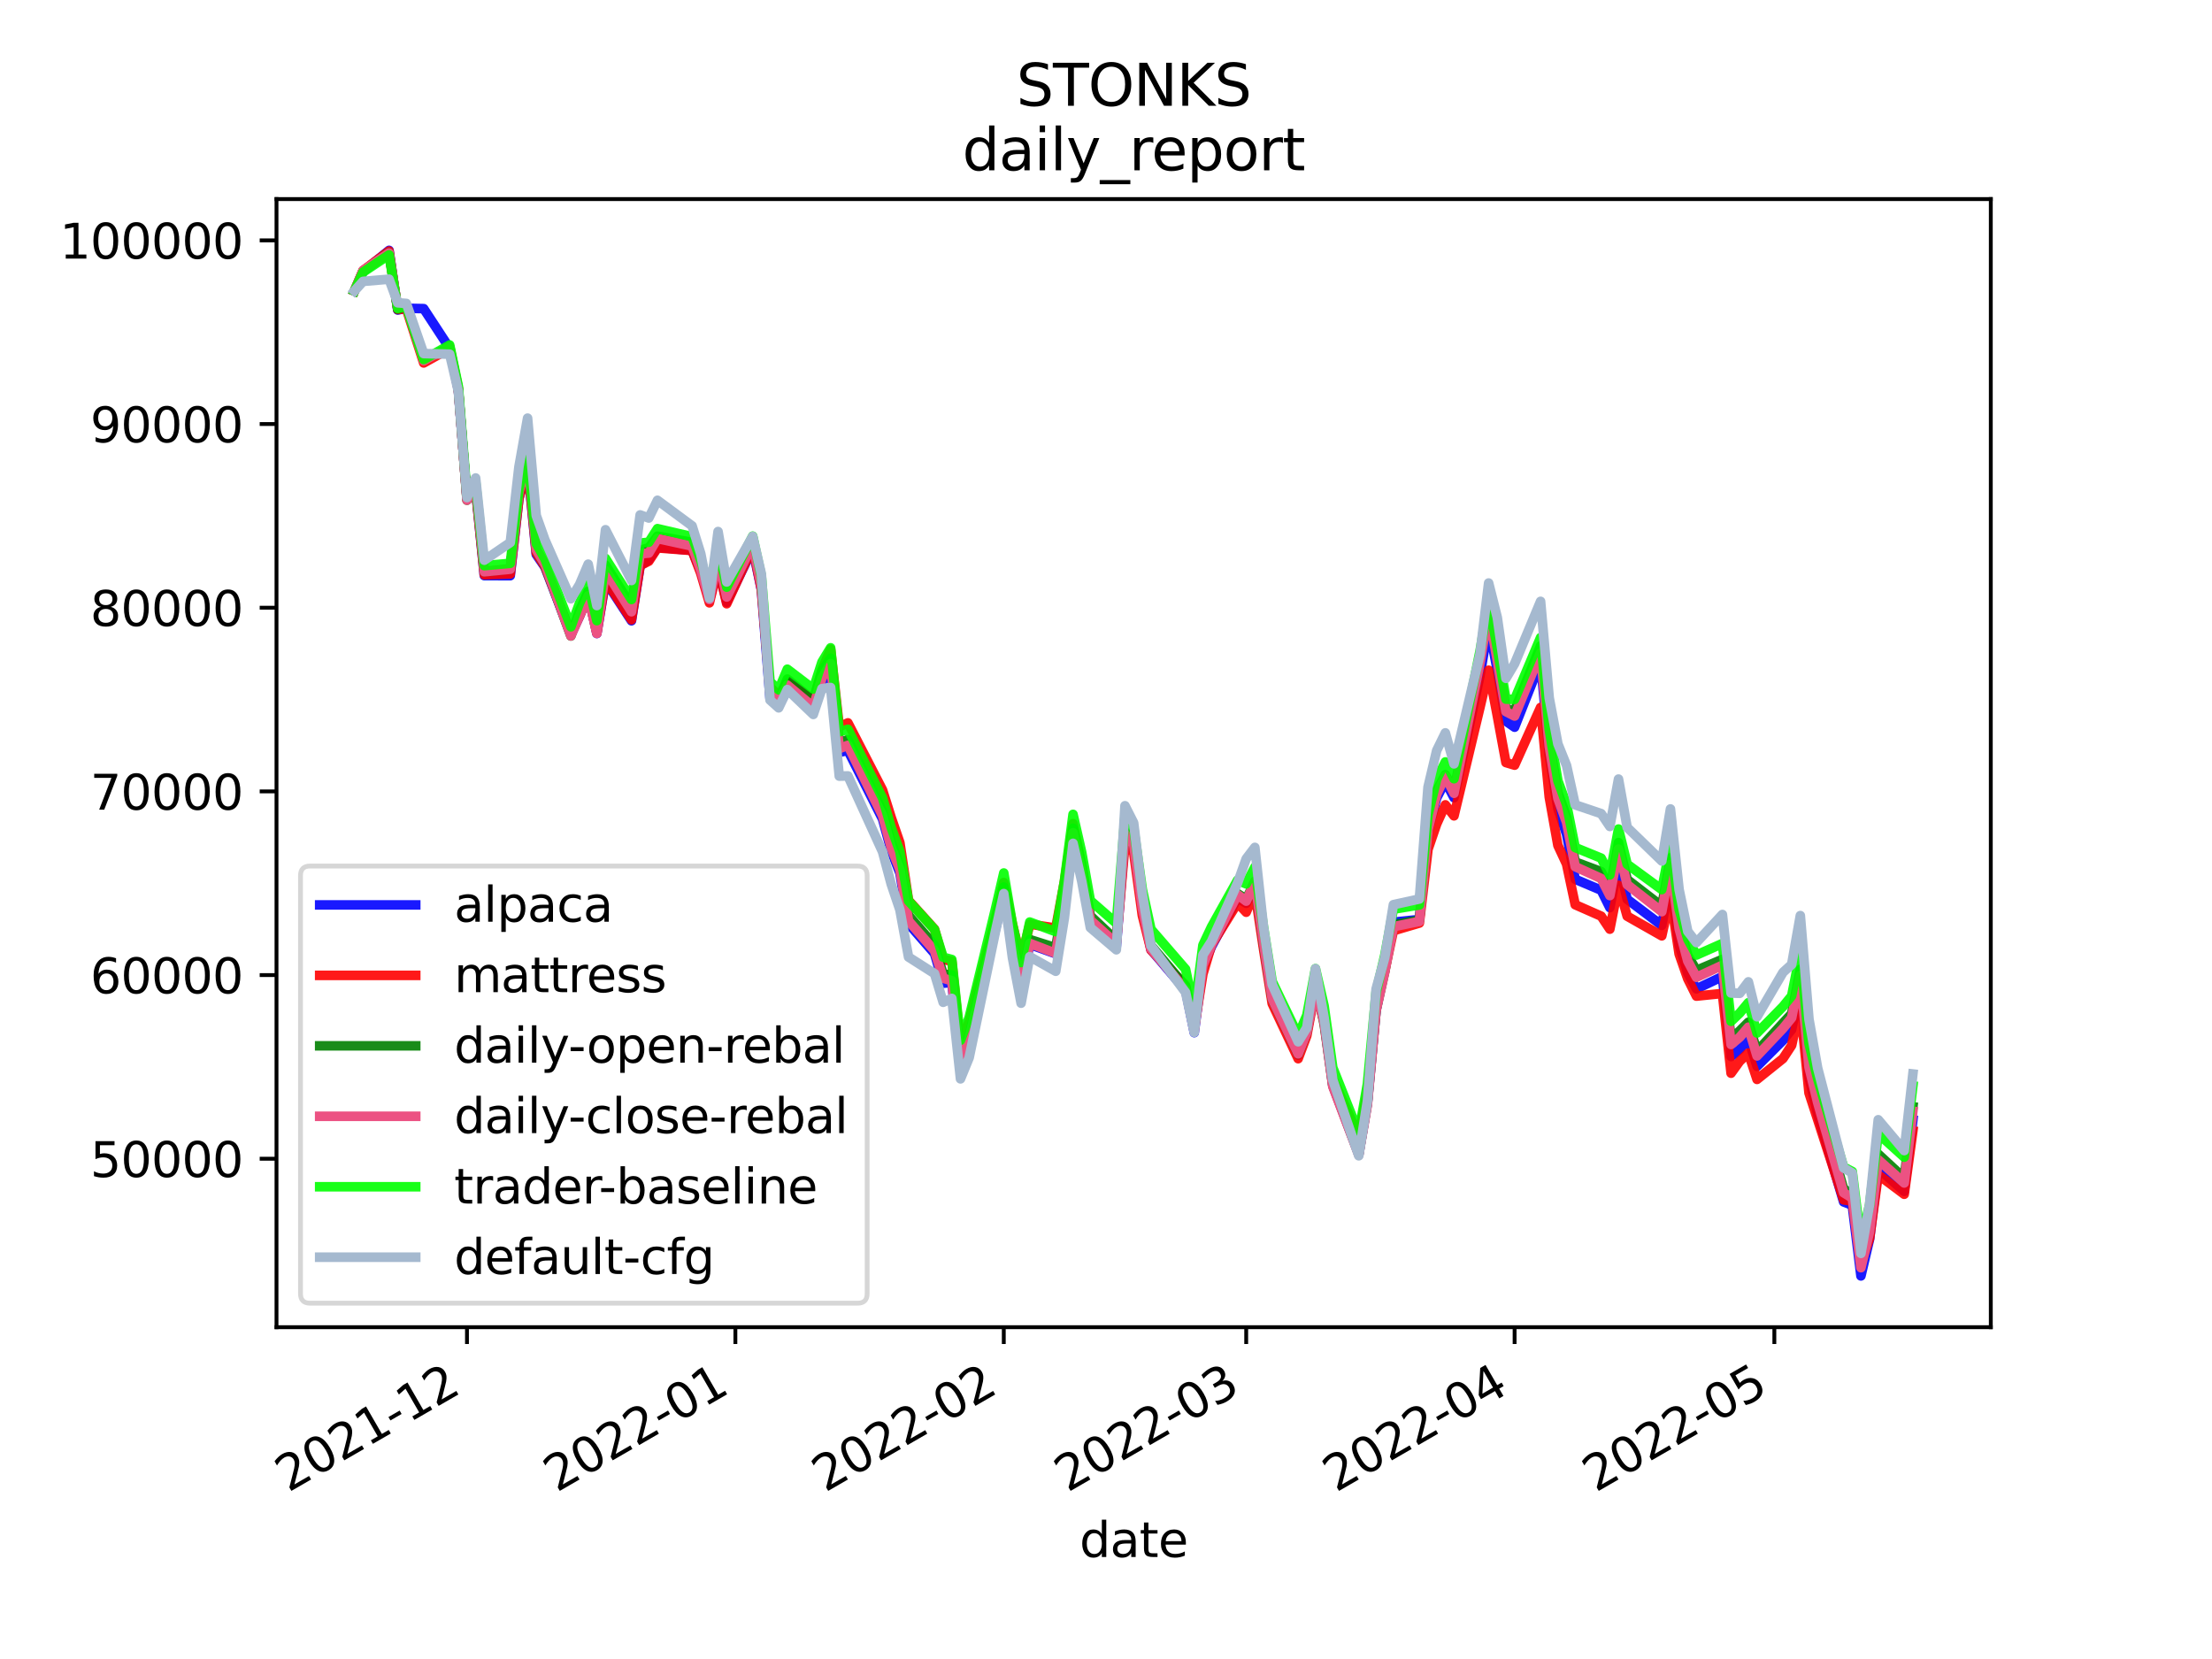 <?xml version="1.0" encoding="utf-8" standalone="no"?>
<!DOCTYPE svg PUBLIC "-//W3C//DTD SVG 1.1//EN"
  "http://www.w3.org/Graphics/SVG/1.1/DTD/svg11.dtd">
<svg height="345.6pt" version="1.1" viewBox="0 0 460.8 345.6" width="460.8pt" xmlns="http://www.w3.org/2000/svg" xmlns:xlink="http://www.w3.org/1999/xlink">
 <defs>
  <style type="text/css">*{stroke-linecap:butt;stroke-linejoin:round;}</style>
 </defs>
 <g id="figure_1">
  <g id="patch_1">
   <path d="M 0 345.6 
L 460.8 345.6 
L 460.8 0 
L 0 0 
z
" style="fill:#ffffff;"/>
  </g>
  <g id="axes_1">
   <g id="patch_2">
    <path d="M 57.6 276.48 
L 414.72 276.48 
L 414.72 41.472 
L 57.6 41.472 
z
" style="fill:#ffffff;"/>
   </g>
   <g id="matplotlib.axis_1">
    <g id="xtick_1">
     <g id="line2d_1">
      <defs>
       <path d="M 0 0 
L 0 3.5 
" id="m7c850d620b" style="stroke:#000000;stroke-width:0.8;"/>
      </defs>
      <g>
       <use style="stroke:#000000;stroke-width:0.8;" x="97.28" xlink:href="#m7c850d620b" y="276.48"/>
      </g>
     </g>
     <g id="text_1">
      <!-- 2021-12 -->
      <g transform="translate(60.055 310.952)rotate(-30)scale(0.1 -0.1)">
       <defs>
        <path d="M 1228 531 
L 3431 531 
L 3431 0 
L 469 0 
L 469 531 
Q 828 903 1448 1529 
Q 2069 2156 2228 2338 
Q 2531 2678 2651 2914 
Q 2772 3150 2772 3378 
Q 2772 3750 2511 3984 
Q 2250 4219 1831 4219 
Q 1534 4219 1204 4116 
Q 875 4013 500 3803 
L 500 4441 
Q 881 4594 1212 4672 
Q 1544 4750 1819 4750 
Q 2544 4750 2975 4387 
Q 3406 4025 3406 3419 
Q 3406 3131 3298 2873 
Q 3191 2616 2906 2266 
Q 2828 2175 2409 1742 
Q 1991 1309 1228 531 
z
" id="DejaVuSans-32" transform="scale(0.016)"/>
        <path d="M 2034 4250 
Q 1547 4250 1301 3770 
Q 1056 3291 1056 2328 
Q 1056 1369 1301 889 
Q 1547 409 2034 409 
Q 2525 409 2770 889 
Q 3016 1369 3016 2328 
Q 3016 3291 2770 3770 
Q 2525 4250 2034 4250 
z
M 2034 4750 
Q 2819 4750 3233 4129 
Q 3647 3509 3647 2328 
Q 3647 1150 3233 529 
Q 2819 -91 2034 -91 
Q 1250 -91 836 529 
Q 422 1150 422 2328 
Q 422 3509 836 4129 
Q 1250 4750 2034 4750 
z
" id="DejaVuSans-30" transform="scale(0.016)"/>
        <path d="M 794 531 
L 1825 531 
L 1825 4091 
L 703 3866 
L 703 4441 
L 1819 4666 
L 2450 4666 
L 2450 531 
L 3481 531 
L 3481 0 
L 794 0 
L 794 531 
z
" id="DejaVuSans-31" transform="scale(0.016)"/>
        <path d="M 313 2009 
L 1997 2009 
L 1997 1497 
L 313 1497 
L 313 2009 
z
" id="DejaVuSans-2d" transform="scale(0.016)"/>
       </defs>
       <use xlink:href="#DejaVuSans-32"/>
       <use x="63.623" xlink:href="#DejaVuSans-30"/>
       <use x="127.246" xlink:href="#DejaVuSans-32"/>
       <use x="190.869" xlink:href="#DejaVuSans-31"/>
       <use x="254.492" xlink:href="#DejaVuSans-2d"/>
       <use x="290.576" xlink:href="#DejaVuSans-31"/>
       <use x="354.199" xlink:href="#DejaVuSans-32"/>
      </g>
     </g>
    </g>
    <g id="xtick_2">
     <g id="line2d_2">
      <g>
       <use style="stroke:#000000;stroke-width:0.8;" x="153.193" xlink:href="#m7c850d620b" y="276.48"/>
      </g>
     </g>
     <g id="text_2">
      <!-- 2022-01 -->
      <g transform="translate(115.968 310.952)rotate(-30)scale(0.1 -0.1)">
       <use xlink:href="#DejaVuSans-32"/>
       <use x="63.623" xlink:href="#DejaVuSans-30"/>
       <use x="127.246" xlink:href="#DejaVuSans-32"/>
       <use x="190.869" xlink:href="#DejaVuSans-32"/>
       <use x="254.492" xlink:href="#DejaVuSans-2d"/>
       <use x="290.576" xlink:href="#DejaVuSans-30"/>
       <use x="354.199" xlink:href="#DejaVuSans-31"/>
      </g>
     </g>
    </g>
    <g id="xtick_3">
     <g id="line2d_3">
      <g>
       <use style="stroke:#000000;stroke-width:0.8;" x="209.105" xlink:href="#m7c850d620b" y="276.48"/>
      </g>
     </g>
     <g id="text_3">
      <!-- 2022-02 -->
      <g transform="translate(171.881 310.952)rotate(-30)scale(0.1 -0.1)">
       <use xlink:href="#DejaVuSans-32"/>
       <use x="63.623" xlink:href="#DejaVuSans-30"/>
       <use x="127.246" xlink:href="#DejaVuSans-32"/>
       <use x="190.869" xlink:href="#DejaVuSans-32"/>
       <use x="254.492" xlink:href="#DejaVuSans-2d"/>
       <use x="290.576" xlink:href="#DejaVuSans-30"/>
       <use x="354.199" xlink:href="#DejaVuSans-32"/>
      </g>
     </g>
    </g>
    <g id="xtick_4">
     <g id="line2d_4">
      <g>
       <use style="stroke:#000000;stroke-width:0.8;" x="259.607" xlink:href="#m7c850d620b" y="276.48"/>
      </g>
     </g>
     <g id="text_4">
      <!-- 2022-03 -->
      <g transform="translate(222.382 310.952)rotate(-30)scale(0.1 -0.1)">
       <defs>
        <path d="M 2597 2516 
Q 3050 2419 3304 2112 
Q 3559 1806 3559 1356 
Q 3559 666 3084 287 
Q 2609 -91 1734 -91 
Q 1441 -91 1130 -33 
Q 819 25 488 141 
L 488 750 
Q 750 597 1062 519 
Q 1375 441 1716 441 
Q 2309 441 2620 675 
Q 2931 909 2931 1356 
Q 2931 1769 2642 2001 
Q 2353 2234 1838 2234 
L 1294 2234 
L 1294 2753 
L 1863 2753 
Q 2328 2753 2575 2939 
Q 2822 3125 2822 3475 
Q 2822 3834 2567 4026 
Q 2313 4219 1838 4219 
Q 1578 4219 1281 4162 
Q 984 4106 628 3988 
L 628 4550 
Q 988 4650 1302 4700 
Q 1616 4750 1894 4750 
Q 2613 4750 3031 4423 
Q 3450 4097 3450 3541 
Q 3450 3153 3228 2886 
Q 3006 2619 2597 2516 
z
" id="DejaVuSans-33" transform="scale(0.016)"/>
       </defs>
       <use xlink:href="#DejaVuSans-32"/>
       <use x="63.623" xlink:href="#DejaVuSans-30"/>
       <use x="127.246" xlink:href="#DejaVuSans-32"/>
       <use x="190.869" xlink:href="#DejaVuSans-32"/>
       <use x="254.492" xlink:href="#DejaVuSans-2d"/>
       <use x="290.576" xlink:href="#DejaVuSans-30"/>
       <use x="354.199" xlink:href="#DejaVuSans-33"/>
      </g>
     </g>
    </g>
    <g id="xtick_5">
     <g id="line2d_5">
      <g>
       <use style="stroke:#000000;stroke-width:0.8;" x="315.52" xlink:href="#m7c850d620b" y="276.48"/>
      </g>
     </g>
     <g id="text_5">
      <!-- 2022-04 -->
      <g transform="translate(278.295 310.952)rotate(-30)scale(0.1 -0.1)">
       <defs>
        <path d="M 2419 4116 
L 825 1625 
L 2419 1625 
L 2419 4116 
z
M 2253 4666 
L 3047 4666 
L 3047 1625 
L 3713 1625 
L 3713 1100 
L 3047 1100 
L 3047 0 
L 2419 0 
L 2419 1100 
L 313 1100 
L 313 1709 
L 2253 4666 
z
" id="DejaVuSans-34" transform="scale(0.016)"/>
       </defs>
       <use xlink:href="#DejaVuSans-32"/>
       <use x="63.623" xlink:href="#DejaVuSans-30"/>
       <use x="127.246" xlink:href="#DejaVuSans-32"/>
       <use x="190.869" xlink:href="#DejaVuSans-32"/>
       <use x="254.492" xlink:href="#DejaVuSans-2d"/>
       <use x="290.576" xlink:href="#DejaVuSans-30"/>
       <use x="354.199" xlink:href="#DejaVuSans-34"/>
      </g>
     </g>
    </g>
    <g id="xtick_6">
     <g id="line2d_6">
      <g>
       <use style="stroke:#000000;stroke-width:0.8;" x="369.629" xlink:href="#m7c850d620b" y="276.48"/>
      </g>
     </g>
     <g id="text_6">
      <!-- 2022-05 -->
      <g transform="translate(332.404 310.952)rotate(-30)scale(0.1 -0.1)">
       <defs>
        <path d="M 691 4666 
L 3169 4666 
L 3169 4134 
L 1269 4134 
L 1269 2991 
Q 1406 3038 1543 3061 
Q 1681 3084 1819 3084 
Q 2600 3084 3056 2656 
Q 3513 2228 3513 1497 
Q 3513 744 3044 326 
Q 2575 -91 1722 -91 
Q 1428 -91 1123 -41 
Q 819 9 494 109 
L 494 744 
Q 775 591 1075 516 
Q 1375 441 1709 441 
Q 2250 441 2565 725 
Q 2881 1009 2881 1497 
Q 2881 1984 2565 2268 
Q 2250 2553 1709 2553 
Q 1456 2553 1204 2497 
Q 953 2441 691 2322 
L 691 4666 
z
" id="DejaVuSans-35" transform="scale(0.016)"/>
       </defs>
       <use xlink:href="#DejaVuSans-32"/>
       <use x="63.623" xlink:href="#DejaVuSans-30"/>
       <use x="127.246" xlink:href="#DejaVuSans-32"/>
       <use x="190.869" xlink:href="#DejaVuSans-32"/>
       <use x="254.492" xlink:href="#DejaVuSans-2d"/>
       <use x="290.576" xlink:href="#DejaVuSans-30"/>
       <use x="354.199" xlink:href="#DejaVuSans-35"/>
      </g>
     </g>
    </g>
    <g id="text_7">
     <!-- date -->
     <g transform="translate(224.885 324.351)scale(0.1 -0.1)">
      <defs>
       <path d="M 2906 2969 
L 2906 4863 
L 3481 4863 
L 3481 0 
L 2906 0 
L 2906 525 
Q 2725 213 2448 61 
Q 2172 -91 1784 -91 
Q 1150 -91 751 415 
Q 353 922 353 1747 
Q 353 2572 751 3078 
Q 1150 3584 1784 3584 
Q 2172 3584 2448 3432 
Q 2725 3281 2906 2969 
z
M 947 1747 
Q 947 1113 1208 752 
Q 1469 391 1925 391 
Q 2381 391 2643 752 
Q 2906 1113 2906 1747 
Q 2906 2381 2643 2742 
Q 2381 3103 1925 3103 
Q 1469 3103 1208 2742 
Q 947 2381 947 1747 
z
" id="DejaVuSans-64" transform="scale(0.016)"/>
       <path d="M 2194 1759 
Q 1497 1759 1228 1600 
Q 959 1441 959 1056 
Q 959 750 1161 570 
Q 1363 391 1709 391 
Q 2188 391 2477 730 
Q 2766 1069 2766 1631 
L 2766 1759 
L 2194 1759 
z
M 3341 1997 
L 3341 0 
L 2766 0 
L 2766 531 
Q 2569 213 2275 61 
Q 1981 -91 1556 -91 
Q 1019 -91 701 211 
Q 384 513 384 1019 
Q 384 1609 779 1909 
Q 1175 2209 1959 2209 
L 2766 2209 
L 2766 2266 
Q 2766 2663 2505 2880 
Q 2244 3097 1772 3097 
Q 1472 3097 1187 3025 
Q 903 2953 641 2809 
L 641 3341 
Q 956 3463 1253 3523 
Q 1550 3584 1831 3584 
Q 2591 3584 2966 3190 
Q 3341 2797 3341 1997 
z
" id="DejaVuSans-61" transform="scale(0.016)"/>
       <path d="M 1172 4494 
L 1172 3500 
L 2356 3500 
L 2356 3053 
L 1172 3053 
L 1172 1153 
Q 1172 725 1289 603 
Q 1406 481 1766 481 
L 2356 481 
L 2356 0 
L 1766 0 
Q 1100 0 847 248 
Q 594 497 594 1153 
L 594 3053 
L 172 3053 
L 172 3500 
L 594 3500 
L 594 4494 
L 1172 4494 
z
" id="DejaVuSans-74" transform="scale(0.016)"/>
       <path d="M 3597 1894 
L 3597 1613 
L 953 1613 
Q 991 1019 1311 708 
Q 1631 397 2203 397 
Q 2534 397 2845 478 
Q 3156 559 3463 722 
L 3463 178 
Q 3153 47 2828 -22 
Q 2503 -91 2169 -91 
Q 1331 -91 842 396 
Q 353 884 353 1716 
Q 353 2575 817 3079 
Q 1281 3584 2069 3584 
Q 2775 3584 3186 3129 
Q 3597 2675 3597 1894 
z
M 3022 2063 
Q 3016 2534 2758 2815 
Q 2500 3097 2075 3097 
Q 1594 3097 1305 2825 
Q 1016 2553 972 2059 
L 3022 2063 
z
" id="DejaVuSans-65" transform="scale(0.016)"/>
      </defs>
      <use xlink:href="#DejaVuSans-64"/>
      <use x="63.477" xlink:href="#DejaVuSans-61"/>
      <use x="124.756" xlink:href="#DejaVuSans-74"/>
      <use x="163.965" xlink:href="#DejaVuSans-65"/>
     </g>
    </g>
   </g>
   <g id="matplotlib.axis_2">
    <g id="ytick_1">
     <g id="line2d_7">
      <defs>
       <path d="M 0 0 
L -3.5 0 
" id="m534c3eedfa" style="stroke:#000000;stroke-width:0.8;"/>
      </defs>
      <g>
       <use style="stroke:#000000;stroke-width:0.8;" x="57.6" xlink:href="#m534c3eedfa" y="241.386"/>
      </g>
     </g>
     <g id="text_8">
      <!-- 50000 -->
      <g transform="translate(18.788 245.186)scale(0.1 -0.1)">
       <use xlink:href="#DejaVuSans-35"/>
       <use x="63.623" xlink:href="#DejaVuSans-30"/>
       <use x="127.246" xlink:href="#DejaVuSans-30"/>
       <use x="190.869" xlink:href="#DejaVuSans-30"/>
       <use x="254.492" xlink:href="#DejaVuSans-30"/>
      </g>
     </g>
    </g>
    <g id="ytick_2">
     <g id="line2d_8">
      <g>
       <use style="stroke:#000000;stroke-width:0.8;" x="57.6" xlink:href="#m534c3eedfa" y="203.124"/>
      </g>
     </g>
     <g id="text_9">
      <!-- 60000 -->
      <g transform="translate(18.788 206.923)scale(0.1 -0.1)">
       <defs>
        <path d="M 2113 2584 
Q 1688 2584 1439 2293 
Q 1191 2003 1191 1497 
Q 1191 994 1439 701 
Q 1688 409 2113 409 
Q 2538 409 2786 701 
Q 3034 994 3034 1497 
Q 3034 2003 2786 2293 
Q 2538 2584 2113 2584 
z
M 3366 4563 
L 3366 3988 
Q 3128 4100 2886 4159 
Q 2644 4219 2406 4219 
Q 1781 4219 1451 3797 
Q 1122 3375 1075 2522 
Q 1259 2794 1537 2939 
Q 1816 3084 2150 3084 
Q 2853 3084 3261 2657 
Q 3669 2231 3669 1497 
Q 3669 778 3244 343 
Q 2819 -91 2113 -91 
Q 1303 -91 875 529 
Q 447 1150 447 2328 
Q 447 3434 972 4092 
Q 1497 4750 2381 4750 
Q 2619 4750 2861 4703 
Q 3103 4656 3366 4563 
z
" id="DejaVuSans-36" transform="scale(0.016)"/>
       </defs>
       <use xlink:href="#DejaVuSans-36"/>
       <use x="63.623" xlink:href="#DejaVuSans-30"/>
       <use x="127.246" xlink:href="#DejaVuSans-30"/>
       <use x="190.869" xlink:href="#DejaVuSans-30"/>
       <use x="254.492" xlink:href="#DejaVuSans-30"/>
      </g>
     </g>
    </g>
    <g id="ytick_3">
     <g id="line2d_9">
      <g>
       <use style="stroke:#000000;stroke-width:0.8;" x="57.6" xlink:href="#m534c3eedfa" y="164.861"/>
      </g>
     </g>
     <g id="text_10">
      <!-- 70000 -->
      <g transform="translate(18.788 168.66)scale(0.1 -0.1)">
       <defs>
        <path d="M 525 4666 
L 3525 4666 
L 3525 4397 
L 1831 0 
L 1172 0 
L 2766 4134 
L 525 4134 
L 525 4666 
z
" id="DejaVuSans-37" transform="scale(0.016)"/>
       </defs>
       <use xlink:href="#DejaVuSans-37"/>
       <use x="63.623" xlink:href="#DejaVuSans-30"/>
       <use x="127.246" xlink:href="#DejaVuSans-30"/>
       <use x="190.869" xlink:href="#DejaVuSans-30"/>
       <use x="254.492" xlink:href="#DejaVuSans-30"/>
      </g>
     </g>
    </g>
    <g id="ytick_4">
     <g id="line2d_10">
      <g>
       <use style="stroke:#000000;stroke-width:0.8;" x="57.6" xlink:href="#m534c3eedfa" y="126.598"/>
      </g>
     </g>
     <g id="text_11">
      <!-- 80000 -->
      <g transform="translate(18.788 130.397)scale(0.1 -0.1)">
       <defs>
        <path d="M 2034 2216 
Q 1584 2216 1326 1975 
Q 1069 1734 1069 1313 
Q 1069 891 1326 650 
Q 1584 409 2034 409 
Q 2484 409 2743 651 
Q 3003 894 3003 1313 
Q 3003 1734 2745 1975 
Q 2488 2216 2034 2216 
z
M 1403 2484 
Q 997 2584 770 2862 
Q 544 3141 544 3541 
Q 544 4100 942 4425 
Q 1341 4750 2034 4750 
Q 2731 4750 3128 4425 
Q 3525 4100 3525 3541 
Q 3525 3141 3298 2862 
Q 3072 2584 2669 2484 
Q 3125 2378 3379 2068 
Q 3634 1759 3634 1313 
Q 3634 634 3220 271 
Q 2806 -91 2034 -91 
Q 1263 -91 848 271 
Q 434 634 434 1313 
Q 434 1759 690 2068 
Q 947 2378 1403 2484 
z
M 1172 3481 
Q 1172 3119 1398 2916 
Q 1625 2713 2034 2713 
Q 2441 2713 2670 2916 
Q 2900 3119 2900 3481 
Q 2900 3844 2670 4047 
Q 2441 4250 2034 4250 
Q 1625 4250 1398 4047 
Q 1172 3844 1172 3481 
z
" id="DejaVuSans-38" transform="scale(0.016)"/>
       </defs>
       <use xlink:href="#DejaVuSans-38"/>
       <use x="63.623" xlink:href="#DejaVuSans-30"/>
       <use x="127.246" xlink:href="#DejaVuSans-30"/>
       <use x="190.869" xlink:href="#DejaVuSans-30"/>
       <use x="254.492" xlink:href="#DejaVuSans-30"/>
      </g>
     </g>
    </g>
    <g id="ytick_5">
     <g id="line2d_11">
      <g>
       <use style="stroke:#000000;stroke-width:0.8;" x="57.6" xlink:href="#m534c3eedfa" y="88.335"/>
      </g>
     </g>
     <g id="text_12">
      <!-- 90000 -->
      <g transform="translate(18.788 92.135)scale(0.1 -0.1)">
       <defs>
        <path d="M 703 97 
L 703 672 
Q 941 559 1184 500 
Q 1428 441 1663 441 
Q 2288 441 2617 861 
Q 2947 1281 2994 2138 
Q 2813 1869 2534 1725 
Q 2256 1581 1919 1581 
Q 1219 1581 811 2004 
Q 403 2428 403 3163 
Q 403 3881 828 4315 
Q 1253 4750 1959 4750 
Q 2769 4750 3195 4129 
Q 3622 3509 3622 2328 
Q 3622 1225 3098 567 
Q 2575 -91 1691 -91 
Q 1453 -91 1209 -44 
Q 966 3 703 97 
z
M 1959 2075 
Q 2384 2075 2632 2365 
Q 2881 2656 2881 3163 
Q 2881 3666 2632 3958 
Q 2384 4250 1959 4250 
Q 1534 4250 1286 3958 
Q 1038 3666 1038 3163 
Q 1038 2656 1286 2365 
Q 1534 2075 1959 2075 
z
" id="DejaVuSans-39" transform="scale(0.016)"/>
       </defs>
       <use xlink:href="#DejaVuSans-39"/>
       <use x="63.623" xlink:href="#DejaVuSans-30"/>
       <use x="127.246" xlink:href="#DejaVuSans-30"/>
       <use x="190.869" xlink:href="#DejaVuSans-30"/>
       <use x="254.492" xlink:href="#DejaVuSans-30"/>
      </g>
     </g>
    </g>
    <g id="ytick_6">
     <g id="line2d_12">
      <g>
       <use style="stroke:#000000;stroke-width:0.8;" x="57.6" xlink:href="#m534c3eedfa" y="50.073"/>
      </g>
     </g>
     <g id="text_13">
      <!-- 100000 -->
      <g transform="translate(12.425 53.872)scale(0.1 -0.1)">
       <use xlink:href="#DejaVuSans-31"/>
       <use x="63.623" xlink:href="#DejaVuSans-30"/>
       <use x="127.246" xlink:href="#DejaVuSans-30"/>
       <use x="190.869" xlink:href="#DejaVuSans-30"/>
       <use x="254.492" xlink:href="#DejaVuSans-30"/>
       <use x="318.115" xlink:href="#DejaVuSans-30"/>
      </g>
     </g>
    </g>
   </g>
   <g id="line2d_13">
    <path clip-path="url(#p5618cfbd9a)" d="M 73.833 60.619 
L 75.636 56.556 
L 81.047 52.154 
L 82.851 64.582 
L 84.655 64.219 
L 88.262 64.294 
L 93.673 72.563 
L 95.476 81.21 
L 97.28 103.847 
L 99.084 101.964 
L 100.887 119.913 
L 106.298 119.926 
L 108.102 103.807 
L 109.905 96.981 
L 111.709 115.507 
L 113.513 118.129 
L 118.924 132.257 
L 120.727 128.386 
L 122.531 123.894 
L 124.335 131.97 
L 126.138 121.046 
L 131.549 129.32 
L 133.353 117.856 
L 135.156 116.621 
L 136.96 114.029 
L 144.175 114.653 
L 145.978 119.018 
L 147.782 125.086 
L 149.585 117.924 
L 151.389 125.458 
L 156.8 114.332 
L 158.604 122.842 
L 160.407 145.418 
L 162.211 147.042 
L 164.015 143.647 
L 169.425 147.863 
L 171.229 142.009 
L 173.033 139.339 
L 174.836 156.73 
L 176.64 156.335 
L 183.855 170.621 
L 185.658 177.213 
L 187.462 181.857 
L 189.265 192.422 
L 194.676 198.634 
L 196.48 204.823 
L 198.284 204.672 
L 200.087 221.694 
L 201.891 216.783 
L 207.302 193.893 
L 209.105 186.321 
L 210.909 196.959 
L 212.713 205.337 
L 214.516 196.737 
L 219.927 198.685 
L 221.731 187.916 
L 223.535 173.942 
L 225.338 181.564 
L 227.142 192.001 
L 232.553 197.242 
L 234.356 174.142 
L 236.16 176.232 
L 237.964 189.285 
L 239.767 197.834 
L 246.982 206.293 
L 248.785 215.116 
L 250.589 201.296 
L 252.393 197.158 
L 257.804 187.071 
L 259.607 188.165 
L 261.411 184.434 
L 263.215 196.905 
L 265.018 208.225 
L 270.429 219.815 
L 272.233 215.16 
L 274.036 205.652 
L 275.84 212.804 
L 277.644 226.109 
L 283.055 240.427 
L 284.858 229.747 
L 286.662 210.478 
L 288.465 201.867 
L 290.269 192.104 
L 295.68 191.542 
L 297.484 173.151 
L 299.287 166.219 
L 301.091 162.765 
L 302.895 166.179 
L 308.305 140.817 
L 310.109 130.101 
L 311.913 139.66 
L 313.716 150.231 
L 315.52 151.487 
L 320.931 137.821 
L 322.735 157.264 
L 324.538 168.457 
L 326.342 173.796 
L 328.145 183.164 
L 333.556 185.45 
L 335.36 189.083 
L 337.164 179.71 
L 338.967 187.327 
L 346.182 192.777 
L 347.985 183.312 
L 349.789 196.783 
L 351.593 202.771 
L 353.396 205.999 
L 358.807 203.43 
L 360.611 220.104 
L 362.415 218.608 
L 364.218 216.411 
L 366.022 222.134 
L 371.433 216.722 
L 373.236 214.47 
L 375.04 205.656 
L 376.844 224.436 
L 378.647 232.107 
L 384.058 250.375 
L 385.862 251.08 
L 387.665 265.798 
L 389.469 258.133 
L 391.273 243.396 
L 396.684 248.192 
L 398.487 233.31 
" style="fill:none;stroke:#0000ff;stroke-linecap:square;stroke-opacity:0.9;stroke-width:2;"/>
   </g>
   <g id="line2d_14">
    <path clip-path="url(#p5618cfbd9a)" d="M 73.833 60.619 
L 75.636 56.355 
L 81.047 52.297 
L 82.851 64.478 
L 84.655 64.32 
L 88.262 75.609 
L 93.673 72.598 
L 95.476 81.195 
L 97.28 103.917 
L 99.084 101.978 
L 100.887 119.732 
L 106.298 119.558 
L 108.102 103.916 
L 109.905 96.743 
L 111.709 115.168 
L 113.513 118.002 
L 118.924 131.936 
L 120.727 128.329 
L 122.531 123.975 
L 124.335 131.859 
L 126.138 120.795 
L 131.549 129.107 
L 133.353 117.809 
L 135.156 116.908 
L 136.96 114.139 
L 144.175 114.692 
L 145.978 119.437 
L 147.782 125.582 
L 149.585 118.088 
L 151.389 125.771 
L 156.8 113.986 
L 158.604 122.78 
L 160.407 143.112 
L 162.211 144.931 
L 164.015 142.151 
L 169.425 145.976 
L 171.229 139.516 
L 173.033 135.274 
L 174.836 151.408 
L 176.64 150.586 
L 183.855 164.583 
L 185.658 170.31 
L 187.462 175.545 
L 189.265 187.564 
L 194.676 193.564 
L 196.48 199.878 
L 198.284 200.209 
L 200.087 217.716 
L 201.891 212.797 
L 207.302 191.541 
L 209.105 183.851 
L 210.909 192.486 
L 212.713 200.101 
L 214.516 192.521 
L 219.927 193.327 
L 221.731 183.681 
L 223.535 171.585 
L 225.338 179.99 
L 227.142 191.76 
L 232.553 196.402 
L 234.356 175.846 
L 236.16 177.564 
L 237.964 190.703 
L 239.767 197.905 
L 246.982 205.268 
L 248.785 214.171 
L 250.589 202.9 
L 252.393 196.831 
L 257.804 188.095 
L 259.607 190.03 
L 261.411 185.766 
L 263.215 197.682 
L 265.018 209.07 
L 270.429 220.545 
L 272.233 215.753 
L 274.036 206.009 
L 275.84 212.75 
L 277.644 224.767 
L 283.055 236.674 
L 284.858 227.405 
L 286.662 209.268 
L 288.465 202.296 
L 290.269 193.885 
L 295.68 192.29 
L 297.484 176.927 
L 299.287 171.654 
L 301.091 167.668 
L 302.895 169.955 
L 308.305 147.374 
L 310.109 139.622 
L 311.913 149.097 
L 313.716 158.856 
L 315.52 159.396 
L 320.931 147.367 
L 322.735 166.049 
L 324.538 176.119 
L 326.342 179.995 
L 328.145 188.47 
L 333.556 190.855 
L 335.36 193.562 
L 337.164 184.417 
L 338.967 190.855 
L 346.182 194.951 
L 347.985 186.754 
L 349.789 198.724 
L 351.593 203.907 
L 353.396 207.512 
L 358.807 206.955 
L 360.611 223.569 
L 362.415 221.064 
L 364.218 219.36 
L 366.022 224.859 
L 371.433 220.513 
L 373.236 217.761 
L 375.04 209.478 
L 376.844 227.679 
L 378.647 233.219 
L 384.058 249.954 
L 385.862 250.205 
L 387.665 263.159 
L 389.469 257.995 
L 391.273 244.737 
L 396.684 248.785 
L 398.487 235.601 
" style="fill:none;stroke:#ff0000;stroke-linecap:square;stroke-opacity:0.9;stroke-width:2;"/>
   </g>
   <g id="line2d_15">
    <path clip-path="url(#p5618cfbd9a)" d="M 73.833 60.619 
L 75.636 56.448 
L 81.047 52.689 
L 82.851 64.374 
L 84.655 63.765 
L 88.262 75.029 
L 93.673 72.303 
L 95.476 80.915 
L 97.28 104.199 
L 99.084 101.569 
L 100.887 119.058 
L 106.298 118.497 
L 108.102 102.673 
L 109.905 95.36 
L 111.709 114.46 
L 113.513 117.664 
L 118.924 132.493 
L 120.727 127.186 
L 122.531 123.194 
L 124.335 131.109 
L 126.138 117.716 
L 131.549 126.232 
L 133.353 114.635 
L 135.156 114.119 
L 136.96 111.691 
L 144.175 112.988 
L 145.978 118.039 
L 147.782 123.988 
L 149.585 115.387 
L 151.389 123.738 
L 156.8 113.036 
L 158.604 121.732 
L 160.407 144.141 
L 162.211 145.824 
L 164.015 141.466 
L 169.425 145.87 
L 171.229 139.835 
L 173.033 137.101 
L 174.836 154.759 
L 176.64 154.078 
L 183.855 169.007 
L 185.658 175.371 
L 187.462 180.287 
L 189.265 190.692 
L 194.676 196.935 
L 196.48 202.934 
L 198.284 203.067 
L 200.087 220.518 
L 201.891 215.8 
L 207.302 192.566 
L 209.105 184.787 
L 210.909 195.584 
L 212.713 204.221 
L 214.516 195.723 
L 219.927 197.428 
L 221.731 186.881 
L 223.535 172.532 
L 225.338 180.284 
L 227.142 190.786 
L 232.553 195.875 
L 234.356 173.22 
L 236.16 175.057 
L 237.964 188.525 
L 239.767 196.955 
L 246.982 205.508 
L 248.785 214.23 
L 250.589 200.439 
L 252.393 196.646 
L 257.804 186.149 
L 259.607 187.346 
L 261.411 183.602 
L 263.215 196.474 
L 265.018 208.04 
L 270.429 219.519 
L 272.233 214.94 
L 274.036 205.123 
L 275.84 213.348 
L 277.644 226.128 
L 283.055 240.425 
L 284.858 229.796 
L 286.662 210.486 
L 288.465 202.396 
L 290.269 192.67 
L 295.68 191.684 
L 297.484 172.437 
L 299.287 164.719 
L 301.091 161.397 
L 302.895 164.692 
L 308.305 137.721 
L 310.109 126.936 
L 311.913 136.787 
L 313.716 147.686 
L 315.52 148.002 
L 320.931 134.548 
L 322.735 154.349 
L 324.538 165.078 
L 326.342 170.149 
L 328.145 179.557 
L 333.556 181.577 
L 335.36 185.317 
L 337.164 175.523 
L 338.967 183.213 
L 346.182 188.776 
L 347.985 178.722 
L 349.789 192.51 
L 351.593 199.022 
L 353.396 202.143 
L 358.807 199.853 
L 360.611 216.468 
L 362.415 214.743 
L 364.218 212.952 
L 366.022 218.996 
L 371.433 213.116 
L 373.236 211.161 
L 375.04 201.931 
L 376.844 221.275 
L 378.647 228.798 
L 384.058 247.669 
L 385.862 248.686 
L 387.665 263.363 
L 389.469 255.783 
L 391.273 240.427 
L 396.684 245.426 
L 398.487 230.57 
" style="fill:none;stroke:#008000;stroke-linecap:square;stroke-opacity:0.9;stroke-width:2;"/>
   </g>
   <g id="line2d_16">
    <path clip-path="url(#p5618cfbd9a)" d="M 73.833 60.619 
L 75.636 56.332 
L 81.047 52.699 
L 82.851 64.174 
L 84.655 63.706 
L 88.262 75.151 
L 93.673 72.197 
L 95.476 80.883 
L 97.28 104.196 
L 99.084 101.393 
L 100.887 119.109 
L 106.298 118.573 
L 108.102 102.643 
L 109.905 95.25 
L 111.709 114.551 
L 113.513 117.578 
L 118.924 132.473 
L 120.727 128.342 
L 122.531 124.122 
L 124.335 131.951 
L 126.138 118.861 
L 131.549 127.433 
L 133.353 115.365 
L 135.156 115.213 
L 136.96 112.189 
L 144.175 113.756 
L 145.978 118.787 
L 147.782 124.936 
L 149.585 116.093 
L 151.389 124.362 
L 156.8 113.391 
L 158.604 122.134 
L 160.407 144.397 
L 162.211 146.331 
L 164.015 142.724 
L 169.425 147.245 
L 171.229 141.259 
L 173.033 138.25 
L 174.836 155.938 
L 176.64 155.275 
L 183.855 169.919 
L 185.658 176.586 
L 187.462 181.155 
L 189.265 191.845 
L 194.676 198.05 
L 196.48 203.783 
L 198.284 204.311 
L 200.087 221.44 
L 201.891 216.374 
L 207.302 193.534 
L 209.105 186.024 
L 210.909 196.71 
L 212.713 204.978 
L 214.516 196.517 
L 219.927 198.605 
L 221.731 187.803 
L 223.535 173.478 
L 225.338 181.535 
L 227.142 191.684 
L 232.553 196.539 
L 234.356 173.659 
L 236.16 175.867 
L 237.964 189.225 
L 239.767 197.685 
L 246.982 206.174 
L 248.785 214.768 
L 250.589 201.082 
L 252.393 196.777 
L 257.804 186.375 
L 259.607 187.722 
L 261.411 183.679 
L 263.215 196.399 
L 265.018 208.076 
L 270.429 219.534 
L 272.233 215.058 
L 274.036 205.57 
L 275.84 213.09 
L 277.644 226.361 
L 283.055 240.584 
L 284.858 230.147 
L 286.662 210.567 
L 288.465 202.542 
L 290.269 193.045 
L 295.68 191.943 
L 297.484 172.86 
L 299.287 165.462 
L 301.091 161.652 
L 302.895 165.256 
L 308.305 138.093 
L 310.109 127.384 
L 311.913 137.693 
L 313.716 148.24 
L 315.52 149.164 
L 320.931 136.003 
L 322.735 155.466 
L 324.538 166.332 
L 326.342 171.29 
L 328.145 180.536 
L 333.556 183.007 
L 335.36 186.566 
L 337.164 176.885 
L 338.967 184.268 
L 346.182 189.916 
L 347.985 180.106 
L 349.789 193.434 
L 351.593 200.225 
L 353.396 203.589 
L 358.807 201.079 
L 360.611 217.583 
L 362.415 216.072 
L 364.218 213.985 
L 366.022 219.969 
L 371.433 214.242 
L 373.236 212.03 
L 375.04 203.223 
L 376.844 222.294 
L 378.647 229.657 
L 384.058 248.459 
L 385.862 249.578 
L 387.665 264.086 
L 389.469 256.54 
L 391.273 241.602 
L 396.684 246.434 
L 398.487 231.49 
" style="fill:none;stroke:#ec5283;stroke-linecap:square;stroke-width:2;"/>
   </g>
   <g id="line2d_17">
    <path clip-path="url(#p5618cfbd9a)" d="M 73.833 60.619 
L 75.636 56.697 
L 81.047 53.095 
L 82.851 64.243 
L 84.655 63.821 
L 88.262 74.9 
L 93.673 71.861 
L 95.476 80.463 
L 97.28 103.084 
L 99.084 100.486 
L 100.887 117.836 
L 106.298 117.349 
L 108.102 101.821 
L 109.905 94.493 
L 111.709 113.203 
L 113.513 116.432 
L 118.924 130.578 
L 120.727 125.645 
L 122.531 121.791 
L 124.335 129.294 
L 126.138 116.327 
L 131.549 124.883 
L 133.353 113.134 
L 135.156 112.96 
L 136.96 110.129 
L 144.175 111.803 
L 145.978 116.668 
L 147.782 122.492 
L 149.585 113.863 
L 151.389 122.316 
L 156.8 111.692 
L 158.604 119.992 
L 160.407 142.002 
L 162.211 143.705 
L 164.015 139.404 
L 169.425 143.532 
L 171.229 137.916 
L 173.033 134.948 
L 174.836 152.458 
L 176.64 151.926 
L 183.855 166.247 
L 185.658 172.415 
L 187.462 177.401 
L 189.265 187.678 
L 194.676 193.629 
L 196.48 199.404 
L 198.284 199.883 
L 200.087 216.708 
L 201.891 211.946 
L 207.302 189.655 
L 209.105 181.862 
L 210.909 192.478 
L 212.713 200.52 
L 214.516 192.077 
L 219.927 194.086 
L 221.731 183.531 
L 223.535 169.646 
L 225.338 177.556 
L 227.142 187.609 
L 232.553 192.338 
L 234.356 170.146 
L 236.16 172.44 
L 237.964 185.272 
L 239.767 193.57 
L 246.982 201.908 
L 248.785 210.585 
L 250.589 196.883 
L 252.393 193.047 
L 257.804 183.36 
L 259.607 184.131 
L 261.411 180.631 
L 263.215 193.132 
L 265.018 204.454 
L 270.429 215.706 
L 272.233 211.485 
L 274.036 201.793 
L 275.84 209.551 
L 277.644 222.398 
L 283.055 236.047 
L 284.858 225.792 
L 286.662 206.713 
L 288.465 199.031 
L 290.269 189.399 
L 295.68 188.517 
L 297.484 169.73 
L 299.287 162.334 
L 301.091 158.722 
L 302.895 162.225 
L 308.305 135.669 
L 310.109 125.213 
L 311.913 134.984 
L 313.716 145.647 
L 315.52 145.707 
L 320.931 132.813 
L 322.735 151.982 
L 324.538 162.654 
L 326.342 167.578 
L 328.145 176.556 
L 333.556 178.766 
L 335.36 182.27 
L 337.164 172.704 
L 338.967 180.037 
L 346.182 185.317 
L 347.985 176.113 
L 349.789 189.411 
L 351.593 195.648 
L 353.396 198.955 
L 358.807 196.551 
L 360.611 212.763 
L 362.415 211.045 
L 364.218 208.884 
L 366.022 215.198 
L 371.433 209.678 
L 373.236 207.466 
L 375.04 198.399 
L 376.844 217.377 
L 378.647 224.74 
L 384.058 243.117 
L 385.862 244.05 
L 387.665 258.638 
L 389.469 250.996 
L 391.273 236.168 
L 396.684 241.06 
L 398.487 226.222 
" style="fill:none;stroke:#00ff00;stroke-linecap:square;stroke-opacity:0.9;stroke-width:2;"/>
   </g>
   <g id="line2d_18">
    <path clip-path="url(#p5618cfbd9a)" d="M 73.833 60.619 
L 75.636 58.619 
L 81.047 58.16 
L 82.851 63.075 
L 84.655 63.212 
L 88.262 73.656 
L 93.673 73.783 
L 95.476 81.512 
L 97.28 103.655 
L 99.084 99.573 
L 100.887 116.695 
L 106.298 113.014 
L 108.102 97.257 
L 109.905 87.106 
L 111.709 107.381 
L 113.513 112.451 
L 118.924 124.731 
L 120.727 121.777 
L 122.531 117.527 
L 124.335 126.149 
L 126.138 110.353 
L 131.549 120.928 
L 133.353 107.268 
L 135.156 107.914 
L 136.96 104.221 
L 144.175 109.548 
L 145.978 115.33 
L 147.782 124.637 
L 149.585 110.727 
L 151.389 121.229 
L 156.8 111.731 
L 158.604 119.54 
L 160.407 145.834 
L 162.211 147.455 
L 164.015 143.653 
L 169.425 148.831 
L 171.229 143.46 
L 173.033 143.224 
L 174.836 161.682 
L 176.64 161.641 
L 183.855 177.45 
L 185.658 184.187 
L 187.462 189.527 
L 189.265 199.371 
L 194.676 202.817 
L 196.48 208.795 
L 198.284 207.988 
L 200.087 224.746 
L 201.891 220.336 
L 207.302 194.382 
L 209.105 186.164 
L 210.909 199.506 
L 212.713 208.984 
L 214.516 199.29 
L 219.927 202.329 
L 221.731 191.212 
L 223.535 175.688 
L 225.338 183.542 
L 227.142 193.246 
L 232.553 197.855 
L 234.356 167.852 
L 236.16 171.414 
L 237.964 186.23 
L 239.767 197.006 
L 246.982 206.741 
L 248.785 215.069 
L 250.589 198.909 
L 252.393 196.08 
L 257.804 183.956 
L 259.607 178.896 
L 261.411 176.526 
L 263.215 193.115 
L 265.018 205.085 
L 270.429 217.014 
L 272.233 214.084 
L 274.036 201.79 
L 275.84 212.077 
L 277.644 224.984 
L 283.055 240.77 
L 284.858 229.32 
L 286.662 206.031 
L 288.465 199.492 
L 290.269 188.461 
L 295.68 187.275 
L 297.484 163.963 
L 299.287 156.353 
L 301.091 152.669 
L 302.895 159.125 
L 308.305 136.313 
L 310.109 121.452 
L 311.913 128.641 
L 313.716 141.307 
L 315.52 138.271 
L 320.931 125.274 
L 322.735 145.399 
L 324.538 154.964 
L 326.342 159.46 
L 328.145 167.662 
L 333.556 169.491 
L 335.36 172.165 
L 337.164 162.295 
L 338.967 172.364 
L 346.182 179.361 
L 347.985 168.518 
L 349.789 185.301 
L 351.593 194.02 
L 353.396 196.349 
L 358.807 190.507 
L 360.611 206.863 
L 362.415 206.924 
L 364.218 204.535 
L 366.022 211.811 
L 371.433 202.564 
L 373.236 200.92 
L 375.04 190.732 
L 376.844 212.32 
L 378.647 222.473 
L 384.058 243.288 
L 385.862 244.357 
L 387.665 261.099 
L 389.469 250.86 
L 391.273 233.264 
L 396.684 239.684 
L 398.487 223.733 
" style="fill:none;stroke:#a5b9cf;stroke-linecap:square;stroke-width:2;"/>
   </g>
   <g id="patch_3">
    <path d="M 57.6 276.48 
L 57.6 41.472 
" style="fill:none;stroke:#000000;stroke-linecap:square;stroke-linejoin:miter;stroke-width:0.8;"/>
   </g>
   <g id="patch_4">
    <path d="M 414.72 276.48 
L 414.72 41.472 
" style="fill:none;stroke:#000000;stroke-linecap:square;stroke-linejoin:miter;stroke-width:0.8;"/>
   </g>
   <g id="patch_5">
    <path d="M 57.6 276.48 
L 414.72 276.48 
" style="fill:none;stroke:#000000;stroke-linecap:square;stroke-linejoin:miter;stroke-width:0.8;"/>
   </g>
   <g id="patch_6">
    <path d="M 57.6 41.472 
L 414.72 41.472 
" style="fill:none;stroke:#000000;stroke-linecap:square;stroke-linejoin:miter;stroke-width:0.8;"/>
   </g>
   <g id="text_14">
    <!-- STONKS -->
    <g transform="translate(211.731 22.035)scale(0.12 -0.12)">
     <defs>
      <path d="M 3425 4513 
L 3425 3897 
Q 3066 4069 2747 4153 
Q 2428 4238 2131 4238 
Q 1616 4238 1336 4038 
Q 1056 3838 1056 3469 
Q 1056 3159 1242 3001 
Q 1428 2844 1947 2747 
L 2328 2669 
Q 3034 2534 3370 2195 
Q 3706 1856 3706 1288 
Q 3706 609 3251 259 
Q 2797 -91 1919 -91 
Q 1588 -91 1214 -16 
Q 841 59 441 206 
L 441 856 
Q 825 641 1194 531 
Q 1563 422 1919 422 
Q 2459 422 2753 634 
Q 3047 847 3047 1241 
Q 3047 1584 2836 1778 
Q 2625 1972 2144 2069 
L 1759 2144 
Q 1053 2284 737 2584 
Q 422 2884 422 3419 
Q 422 4038 858 4394 
Q 1294 4750 2059 4750 
Q 2388 4750 2728 4690 
Q 3069 4631 3425 4513 
z
" id="DejaVuSans-53" transform="scale(0.016)"/>
      <path d="M -19 4666 
L 3928 4666 
L 3928 4134 
L 2272 4134 
L 2272 0 
L 1638 0 
L 1638 4134 
L -19 4134 
L -19 4666 
z
" id="DejaVuSans-54" transform="scale(0.016)"/>
      <path d="M 2522 4238 
Q 1834 4238 1429 3725 
Q 1025 3213 1025 2328 
Q 1025 1447 1429 934 
Q 1834 422 2522 422 
Q 3209 422 3611 934 
Q 4013 1447 4013 2328 
Q 4013 3213 3611 3725 
Q 3209 4238 2522 4238 
z
M 2522 4750 
Q 3503 4750 4090 4092 
Q 4678 3434 4678 2328 
Q 4678 1225 4090 567 
Q 3503 -91 2522 -91 
Q 1538 -91 948 565 
Q 359 1222 359 2328 
Q 359 3434 948 4092 
Q 1538 4750 2522 4750 
z
" id="DejaVuSans-4f" transform="scale(0.016)"/>
      <path d="M 628 4666 
L 1478 4666 
L 3547 763 
L 3547 4666 
L 4159 4666 
L 4159 0 
L 3309 0 
L 1241 3903 
L 1241 0 
L 628 0 
L 628 4666 
z
" id="DejaVuSans-4e" transform="scale(0.016)"/>
      <path d="M 628 4666 
L 1259 4666 
L 1259 2694 
L 3353 4666 
L 4166 4666 
L 1850 2491 
L 4331 0 
L 3500 0 
L 1259 2247 
L 1259 0 
L 628 0 
L 628 4666 
z
" id="DejaVuSans-4b" transform="scale(0.016)"/>
     </defs>
     <use xlink:href="#DejaVuSans-53"/>
     <use x="63.477" xlink:href="#DejaVuSans-54"/>
     <use x="124.561" xlink:href="#DejaVuSans-4f"/>
     <use x="203.271" xlink:href="#DejaVuSans-4e"/>
     <use x="278.076" xlink:href="#DejaVuSans-4b"/>
     <use x="343.652" xlink:href="#DejaVuSans-53"/>
    </g>
    <!-- daily_report -->
    <g transform="translate(200.467 35.472)scale(0.12 -0.12)">
     <defs>
      <path d="M 603 3500 
L 1178 3500 
L 1178 0 
L 603 0 
L 603 3500 
z
M 603 4863 
L 1178 4863 
L 1178 4134 
L 603 4134 
L 603 4863 
z
" id="DejaVuSans-69" transform="scale(0.016)"/>
      <path d="M 603 4863 
L 1178 4863 
L 1178 0 
L 603 0 
L 603 4863 
z
" id="DejaVuSans-6c" transform="scale(0.016)"/>
      <path d="M 2059 -325 
Q 1816 -950 1584 -1140 
Q 1353 -1331 966 -1331 
L 506 -1331 
L 506 -850 
L 844 -850 
Q 1081 -850 1212 -737 
Q 1344 -625 1503 -206 
L 1606 56 
L 191 3500 
L 800 3500 
L 1894 763 
L 2988 3500 
L 3597 3500 
L 2059 -325 
z
" id="DejaVuSans-79" transform="scale(0.016)"/>
      <path d="M 3263 -1063 
L 3263 -1509 
L -63 -1509 
L -63 -1063 
L 3263 -1063 
z
" id="DejaVuSans-5f" transform="scale(0.016)"/>
      <path d="M 2631 2963 
Q 2534 3019 2420 3045 
Q 2306 3072 2169 3072 
Q 1681 3072 1420 2755 
Q 1159 2438 1159 1844 
L 1159 0 
L 581 0 
L 581 3500 
L 1159 3500 
L 1159 2956 
Q 1341 3275 1631 3429 
Q 1922 3584 2338 3584 
Q 2397 3584 2469 3576 
Q 2541 3569 2628 3553 
L 2631 2963 
z
" id="DejaVuSans-72" transform="scale(0.016)"/>
      <path d="M 1159 525 
L 1159 -1331 
L 581 -1331 
L 581 3500 
L 1159 3500 
L 1159 2969 
Q 1341 3281 1617 3432 
Q 1894 3584 2278 3584 
Q 2916 3584 3314 3078 
Q 3713 2572 3713 1747 
Q 3713 922 3314 415 
Q 2916 -91 2278 -91 
Q 1894 -91 1617 61 
Q 1341 213 1159 525 
z
M 3116 1747 
Q 3116 2381 2855 2742 
Q 2594 3103 2138 3103 
Q 1681 3103 1420 2742 
Q 1159 2381 1159 1747 
Q 1159 1113 1420 752 
Q 1681 391 2138 391 
Q 2594 391 2855 752 
Q 3116 1113 3116 1747 
z
" id="DejaVuSans-70" transform="scale(0.016)"/>
      <path d="M 1959 3097 
Q 1497 3097 1228 2736 
Q 959 2375 959 1747 
Q 959 1119 1226 758 
Q 1494 397 1959 397 
Q 2419 397 2687 759 
Q 2956 1122 2956 1747 
Q 2956 2369 2687 2733 
Q 2419 3097 1959 3097 
z
M 1959 3584 
Q 2709 3584 3137 3096 
Q 3566 2609 3566 1747 
Q 3566 888 3137 398 
Q 2709 -91 1959 -91 
Q 1206 -91 779 398 
Q 353 888 353 1747 
Q 353 2609 779 3096 
Q 1206 3584 1959 3584 
z
" id="DejaVuSans-6f" transform="scale(0.016)"/>
     </defs>
     <use xlink:href="#DejaVuSans-64"/>
     <use x="63.477" xlink:href="#DejaVuSans-61"/>
     <use x="124.756" xlink:href="#DejaVuSans-69"/>
     <use x="152.539" xlink:href="#DejaVuSans-6c"/>
     <use x="180.322" xlink:href="#DejaVuSans-79"/>
     <use x="239.502" xlink:href="#DejaVuSans-5f"/>
     <use x="289.502" xlink:href="#DejaVuSans-72"/>
     <use x="328.365" xlink:href="#DejaVuSans-65"/>
     <use x="389.889" xlink:href="#DejaVuSans-70"/>
     <use x="453.365" xlink:href="#DejaVuSans-6f"/>
     <use x="514.547" xlink:href="#DejaVuSans-72"/>
     <use x="555.66" xlink:href="#DejaVuSans-74"/>
    </g>
   </g>
   <g id="legend_1">
    <g id="patch_7">
     <path d="M 64.6 271.48 
L 178.644 271.48 
Q 180.644 271.48 180.644 269.48 
L 180.644 182.411 
Q 180.644 180.411 178.644 180.411 
L 64.6 180.411 
Q 62.6 180.411 62.6 182.411 
L 62.6 269.48 
Q 62.6 271.48 64.6 271.48 
z
" style="fill:#ffffff;opacity:0.8;stroke:#cccccc;stroke-linejoin:miter;"/>
    </g>
    <g id="line2d_19">
     <path d="M 66.6 188.51 
L 86.6 188.51 
" style="fill:none;stroke:#0000ff;stroke-linecap:square;stroke-opacity:0.9;stroke-width:2;"/>
    </g>
    <g id="line2d_20"/>
    <g id="text_15">
     <!-- alpaca -->
     <g transform="translate(94.6 192.01)scale(0.1 -0.1)">
      <defs>
       <path d="M 3122 3366 
L 3122 2828 
Q 2878 2963 2633 3030 
Q 2388 3097 2138 3097 
Q 1578 3097 1268 2742 
Q 959 2388 959 1747 
Q 959 1106 1268 751 
Q 1578 397 2138 397 
Q 2388 397 2633 464 
Q 2878 531 3122 666 
L 3122 134 
Q 2881 22 2623 -34 
Q 2366 -91 2075 -91 
Q 1284 -91 818 406 
Q 353 903 353 1747 
Q 353 2603 823 3093 
Q 1294 3584 2113 3584 
Q 2378 3584 2631 3529 
Q 2884 3475 3122 3366 
z
" id="DejaVuSans-63" transform="scale(0.016)"/>
      </defs>
      <use xlink:href="#DejaVuSans-61"/>
      <use x="61.279" xlink:href="#DejaVuSans-6c"/>
      <use x="89.062" xlink:href="#DejaVuSans-70"/>
      <use x="152.539" xlink:href="#DejaVuSans-61"/>
      <use x="213.818" xlink:href="#DejaVuSans-63"/>
      <use x="268.799" xlink:href="#DejaVuSans-61"/>
     </g>
    </g>
    <g id="line2d_21">
     <path d="M 66.6 203.188 
L 86.6 203.188 
" style="fill:none;stroke:#ff0000;stroke-linecap:square;stroke-opacity:0.9;stroke-width:2;"/>
    </g>
    <g id="line2d_22"/>
    <g id="text_16">
     <!-- mattress -->
     <g transform="translate(94.6 206.688)scale(0.1 -0.1)">
      <defs>
       <path d="M 3328 2828 
Q 3544 3216 3844 3400 
Q 4144 3584 4550 3584 
Q 5097 3584 5394 3201 
Q 5691 2819 5691 2113 
L 5691 0 
L 5113 0 
L 5113 2094 
Q 5113 2597 4934 2840 
Q 4756 3084 4391 3084 
Q 3944 3084 3684 2787 
Q 3425 2491 3425 1978 
L 3425 0 
L 2847 0 
L 2847 2094 
Q 2847 2600 2669 2842 
Q 2491 3084 2119 3084 
Q 1678 3084 1418 2786 
Q 1159 2488 1159 1978 
L 1159 0 
L 581 0 
L 581 3500 
L 1159 3500 
L 1159 2956 
Q 1356 3278 1631 3431 
Q 1906 3584 2284 3584 
Q 2666 3584 2933 3390 
Q 3200 3197 3328 2828 
z
" id="DejaVuSans-6d" transform="scale(0.016)"/>
       <path d="M 2834 3397 
L 2834 2853 
Q 2591 2978 2328 3040 
Q 2066 3103 1784 3103 
Q 1356 3103 1142 2972 
Q 928 2841 928 2578 
Q 928 2378 1081 2264 
Q 1234 2150 1697 2047 
L 1894 2003 
Q 2506 1872 2764 1633 
Q 3022 1394 3022 966 
Q 3022 478 2636 193 
Q 2250 -91 1575 -91 
Q 1294 -91 989 -36 
Q 684 19 347 128 
L 347 722 
Q 666 556 975 473 
Q 1284 391 1588 391 
Q 1994 391 2212 530 
Q 2431 669 2431 922 
Q 2431 1156 2273 1281 
Q 2116 1406 1581 1522 
L 1381 1569 
Q 847 1681 609 1914 
Q 372 2147 372 2553 
Q 372 3047 722 3315 
Q 1072 3584 1716 3584 
Q 2034 3584 2315 3537 
Q 2597 3491 2834 3397 
z
" id="DejaVuSans-73" transform="scale(0.016)"/>
      </defs>
      <use xlink:href="#DejaVuSans-6d"/>
      <use x="97.412" xlink:href="#DejaVuSans-61"/>
      <use x="158.691" xlink:href="#DejaVuSans-74"/>
      <use x="197.9" xlink:href="#DejaVuSans-74"/>
      <use x="237.109" xlink:href="#DejaVuSans-72"/>
      <use x="275.973" xlink:href="#DejaVuSans-65"/>
      <use x="337.496" xlink:href="#DejaVuSans-73"/>
      <use x="389.596" xlink:href="#DejaVuSans-73"/>
     </g>
    </g>
    <g id="line2d_23">
     <path d="M 66.6 217.866 
L 86.6 217.866 
" style="fill:none;stroke:#008000;stroke-linecap:square;stroke-opacity:0.9;stroke-width:2;"/>
    </g>
    <g id="line2d_24"/>
    <g id="text_17">
     <!-- daily-open-rebal -->
     <g transform="translate(94.6 221.366)scale(0.1 -0.1)">
      <defs>
       <path d="M 3513 2113 
L 3513 0 
L 2938 0 
L 2938 2094 
Q 2938 2591 2744 2837 
Q 2550 3084 2163 3084 
Q 1697 3084 1428 2787 
Q 1159 2491 1159 1978 
L 1159 0 
L 581 0 
L 581 3500 
L 1159 3500 
L 1159 2956 
Q 1366 3272 1645 3428 
Q 1925 3584 2291 3584 
Q 2894 3584 3203 3211 
Q 3513 2838 3513 2113 
z
" id="DejaVuSans-6e" transform="scale(0.016)"/>
       <path d="M 3116 1747 
Q 3116 2381 2855 2742 
Q 2594 3103 2138 3103 
Q 1681 3103 1420 2742 
Q 1159 2381 1159 1747 
Q 1159 1113 1420 752 
Q 1681 391 2138 391 
Q 2594 391 2855 752 
Q 3116 1113 3116 1747 
z
M 1159 2969 
Q 1341 3281 1617 3432 
Q 1894 3584 2278 3584 
Q 2916 3584 3314 3078 
Q 3713 2572 3713 1747 
Q 3713 922 3314 415 
Q 2916 -91 2278 -91 
Q 1894 -91 1617 61 
Q 1341 213 1159 525 
L 1159 0 
L 581 0 
L 581 4863 
L 1159 4863 
L 1159 2969 
z
" id="DejaVuSans-62" transform="scale(0.016)"/>
      </defs>
      <use xlink:href="#DejaVuSans-64"/>
      <use x="63.477" xlink:href="#DejaVuSans-61"/>
      <use x="124.756" xlink:href="#DejaVuSans-69"/>
      <use x="152.539" xlink:href="#DejaVuSans-6c"/>
      <use x="180.322" xlink:href="#DejaVuSans-79"/>
      <use x="237.752" xlink:href="#DejaVuSans-2d"/>
      <use x="275.711" xlink:href="#DejaVuSans-6f"/>
      <use x="336.893" xlink:href="#DejaVuSans-70"/>
      <use x="400.369" xlink:href="#DejaVuSans-65"/>
      <use x="461.893" xlink:href="#DejaVuSans-6e"/>
      <use x="525.271" xlink:href="#DejaVuSans-2d"/>
      <use x="561.355" xlink:href="#DejaVuSans-72"/>
      <use x="600.219" xlink:href="#DejaVuSans-65"/>
      <use x="661.742" xlink:href="#DejaVuSans-62"/>
      <use x="725.219" xlink:href="#DejaVuSans-61"/>
      <use x="786.498" xlink:href="#DejaVuSans-6c"/>
     </g>
    </g>
    <g id="line2d_25">
     <path d="M 66.6 232.544 
L 86.6 232.544 
" style="fill:none;stroke:#ec5283;stroke-linecap:square;stroke-width:2;"/>
    </g>
    <g id="line2d_26"/>
    <g id="text_18">
     <!-- daily-close-rebal -->
     <g transform="translate(94.6 236.044)scale(0.1 -0.1)">
      <use xlink:href="#DejaVuSans-64"/>
      <use x="63.477" xlink:href="#DejaVuSans-61"/>
      <use x="124.756" xlink:href="#DejaVuSans-69"/>
      <use x="152.539" xlink:href="#DejaVuSans-6c"/>
      <use x="180.322" xlink:href="#DejaVuSans-79"/>
      <use x="237.752" xlink:href="#DejaVuSans-2d"/>
      <use x="273.836" xlink:href="#DejaVuSans-63"/>
      <use x="328.816" xlink:href="#DejaVuSans-6c"/>
      <use x="356.6" xlink:href="#DejaVuSans-6f"/>
      <use x="417.781" xlink:href="#DejaVuSans-73"/>
      <use x="469.881" xlink:href="#DejaVuSans-65"/>
      <use x="531.404" xlink:href="#DejaVuSans-2d"/>
      <use x="567.488" xlink:href="#DejaVuSans-72"/>
      <use x="606.352" xlink:href="#DejaVuSans-65"/>
      <use x="667.875" xlink:href="#DejaVuSans-62"/>
      <use x="731.352" xlink:href="#DejaVuSans-61"/>
      <use x="792.631" xlink:href="#DejaVuSans-6c"/>
     </g>
    </g>
    <g id="line2d_27">
     <path d="M 66.6 247.222 
L 86.6 247.222 
" style="fill:none;stroke:#00ff00;stroke-linecap:square;stroke-opacity:0.9;stroke-width:2;"/>
    </g>
    <g id="line2d_28"/>
    <g id="text_19">
     <!-- trader-baseline -->
     <g transform="translate(94.6 250.722)scale(0.1 -0.1)">
      <use xlink:href="#DejaVuSans-74"/>
      <use x="39.209" xlink:href="#DejaVuSans-72"/>
      <use x="80.322" xlink:href="#DejaVuSans-61"/>
      <use x="141.602" xlink:href="#DejaVuSans-64"/>
      <use x="205.078" xlink:href="#DejaVuSans-65"/>
      <use x="266.602" xlink:href="#DejaVuSans-72"/>
      <use x="301.34" xlink:href="#DejaVuSans-2d"/>
      <use x="337.424" xlink:href="#DejaVuSans-62"/>
      <use x="400.9" xlink:href="#DejaVuSans-61"/>
      <use x="462.18" xlink:href="#DejaVuSans-73"/>
      <use x="514.279" xlink:href="#DejaVuSans-65"/>
      <use x="575.803" xlink:href="#DejaVuSans-6c"/>
      <use x="603.586" xlink:href="#DejaVuSans-69"/>
      <use x="631.369" xlink:href="#DejaVuSans-6e"/>
      <use x="694.748" xlink:href="#DejaVuSans-65"/>
     </g>
    </g>
    <g id="line2d_29">
     <path d="M 66.6 261.9 
L 86.6 261.9 
" style="fill:none;stroke:#a5b9cf;stroke-linecap:square;stroke-width:2;"/>
    </g>
    <g id="line2d_30"/>
    <g id="text_20">
     <!-- default-cfg -->
     <g transform="translate(94.6 265.4)scale(0.1 -0.1)">
      <defs>
       <path d="M 2375 4863 
L 2375 4384 
L 1825 4384 
Q 1516 4384 1395 4259 
Q 1275 4134 1275 3809 
L 1275 3500 
L 2222 3500 
L 2222 3053 
L 1275 3053 
L 1275 0 
L 697 0 
L 697 3053 
L 147 3053 
L 147 3500 
L 697 3500 
L 697 3744 
Q 697 4328 969 4595 
Q 1241 4863 1831 4863 
L 2375 4863 
z
" id="DejaVuSans-66" transform="scale(0.016)"/>
       <path d="M 544 1381 
L 544 3500 
L 1119 3500 
L 1119 1403 
Q 1119 906 1312 657 
Q 1506 409 1894 409 
Q 2359 409 2629 706 
Q 2900 1003 2900 1516 
L 2900 3500 
L 3475 3500 
L 3475 0 
L 2900 0 
L 2900 538 
Q 2691 219 2414 64 
Q 2138 -91 1772 -91 
Q 1169 -91 856 284 
Q 544 659 544 1381 
z
M 1991 3584 
L 1991 3584 
z
" id="DejaVuSans-75" transform="scale(0.016)"/>
       <path d="M 2906 1791 
Q 2906 2416 2648 2759 
Q 2391 3103 1925 3103 
Q 1463 3103 1205 2759 
Q 947 2416 947 1791 
Q 947 1169 1205 825 
Q 1463 481 1925 481 
Q 2391 481 2648 825 
Q 2906 1169 2906 1791 
z
M 3481 434 
Q 3481 -459 3084 -895 
Q 2688 -1331 1869 -1331 
Q 1566 -1331 1297 -1286 
Q 1028 -1241 775 -1147 
L 775 -588 
Q 1028 -725 1275 -790 
Q 1522 -856 1778 -856 
Q 2344 -856 2625 -561 
Q 2906 -266 2906 331 
L 2906 616 
Q 2728 306 2450 153 
Q 2172 0 1784 0 
Q 1141 0 747 490 
Q 353 981 353 1791 
Q 353 2603 747 3093 
Q 1141 3584 1784 3584 
Q 2172 3584 2450 3431 
Q 2728 3278 2906 2969 
L 2906 3500 
L 3481 3500 
L 3481 434 
z
" id="DejaVuSans-67" transform="scale(0.016)"/>
      </defs>
      <use xlink:href="#DejaVuSans-64"/>
      <use x="63.477" xlink:href="#DejaVuSans-65"/>
      <use x="125" xlink:href="#DejaVuSans-66"/>
      <use x="160.205" xlink:href="#DejaVuSans-61"/>
      <use x="221.484" xlink:href="#DejaVuSans-75"/>
      <use x="284.863" xlink:href="#DejaVuSans-6c"/>
      <use x="312.646" xlink:href="#DejaVuSans-74"/>
      <use x="351.855" xlink:href="#DejaVuSans-2d"/>
      <use x="387.939" xlink:href="#DejaVuSans-63"/>
      <use x="442.92" xlink:href="#DejaVuSans-66"/>
      <use x="478.125" xlink:href="#DejaVuSans-67"/>
     </g>
    </g>
   </g>
  </g>
 </g>
 <defs>
  <clipPath id="p5618cfbd9a">
   <rect height="235.008" width="357.12" x="57.6" y="41.472"/>
  </clipPath>
 </defs>
</svg>

